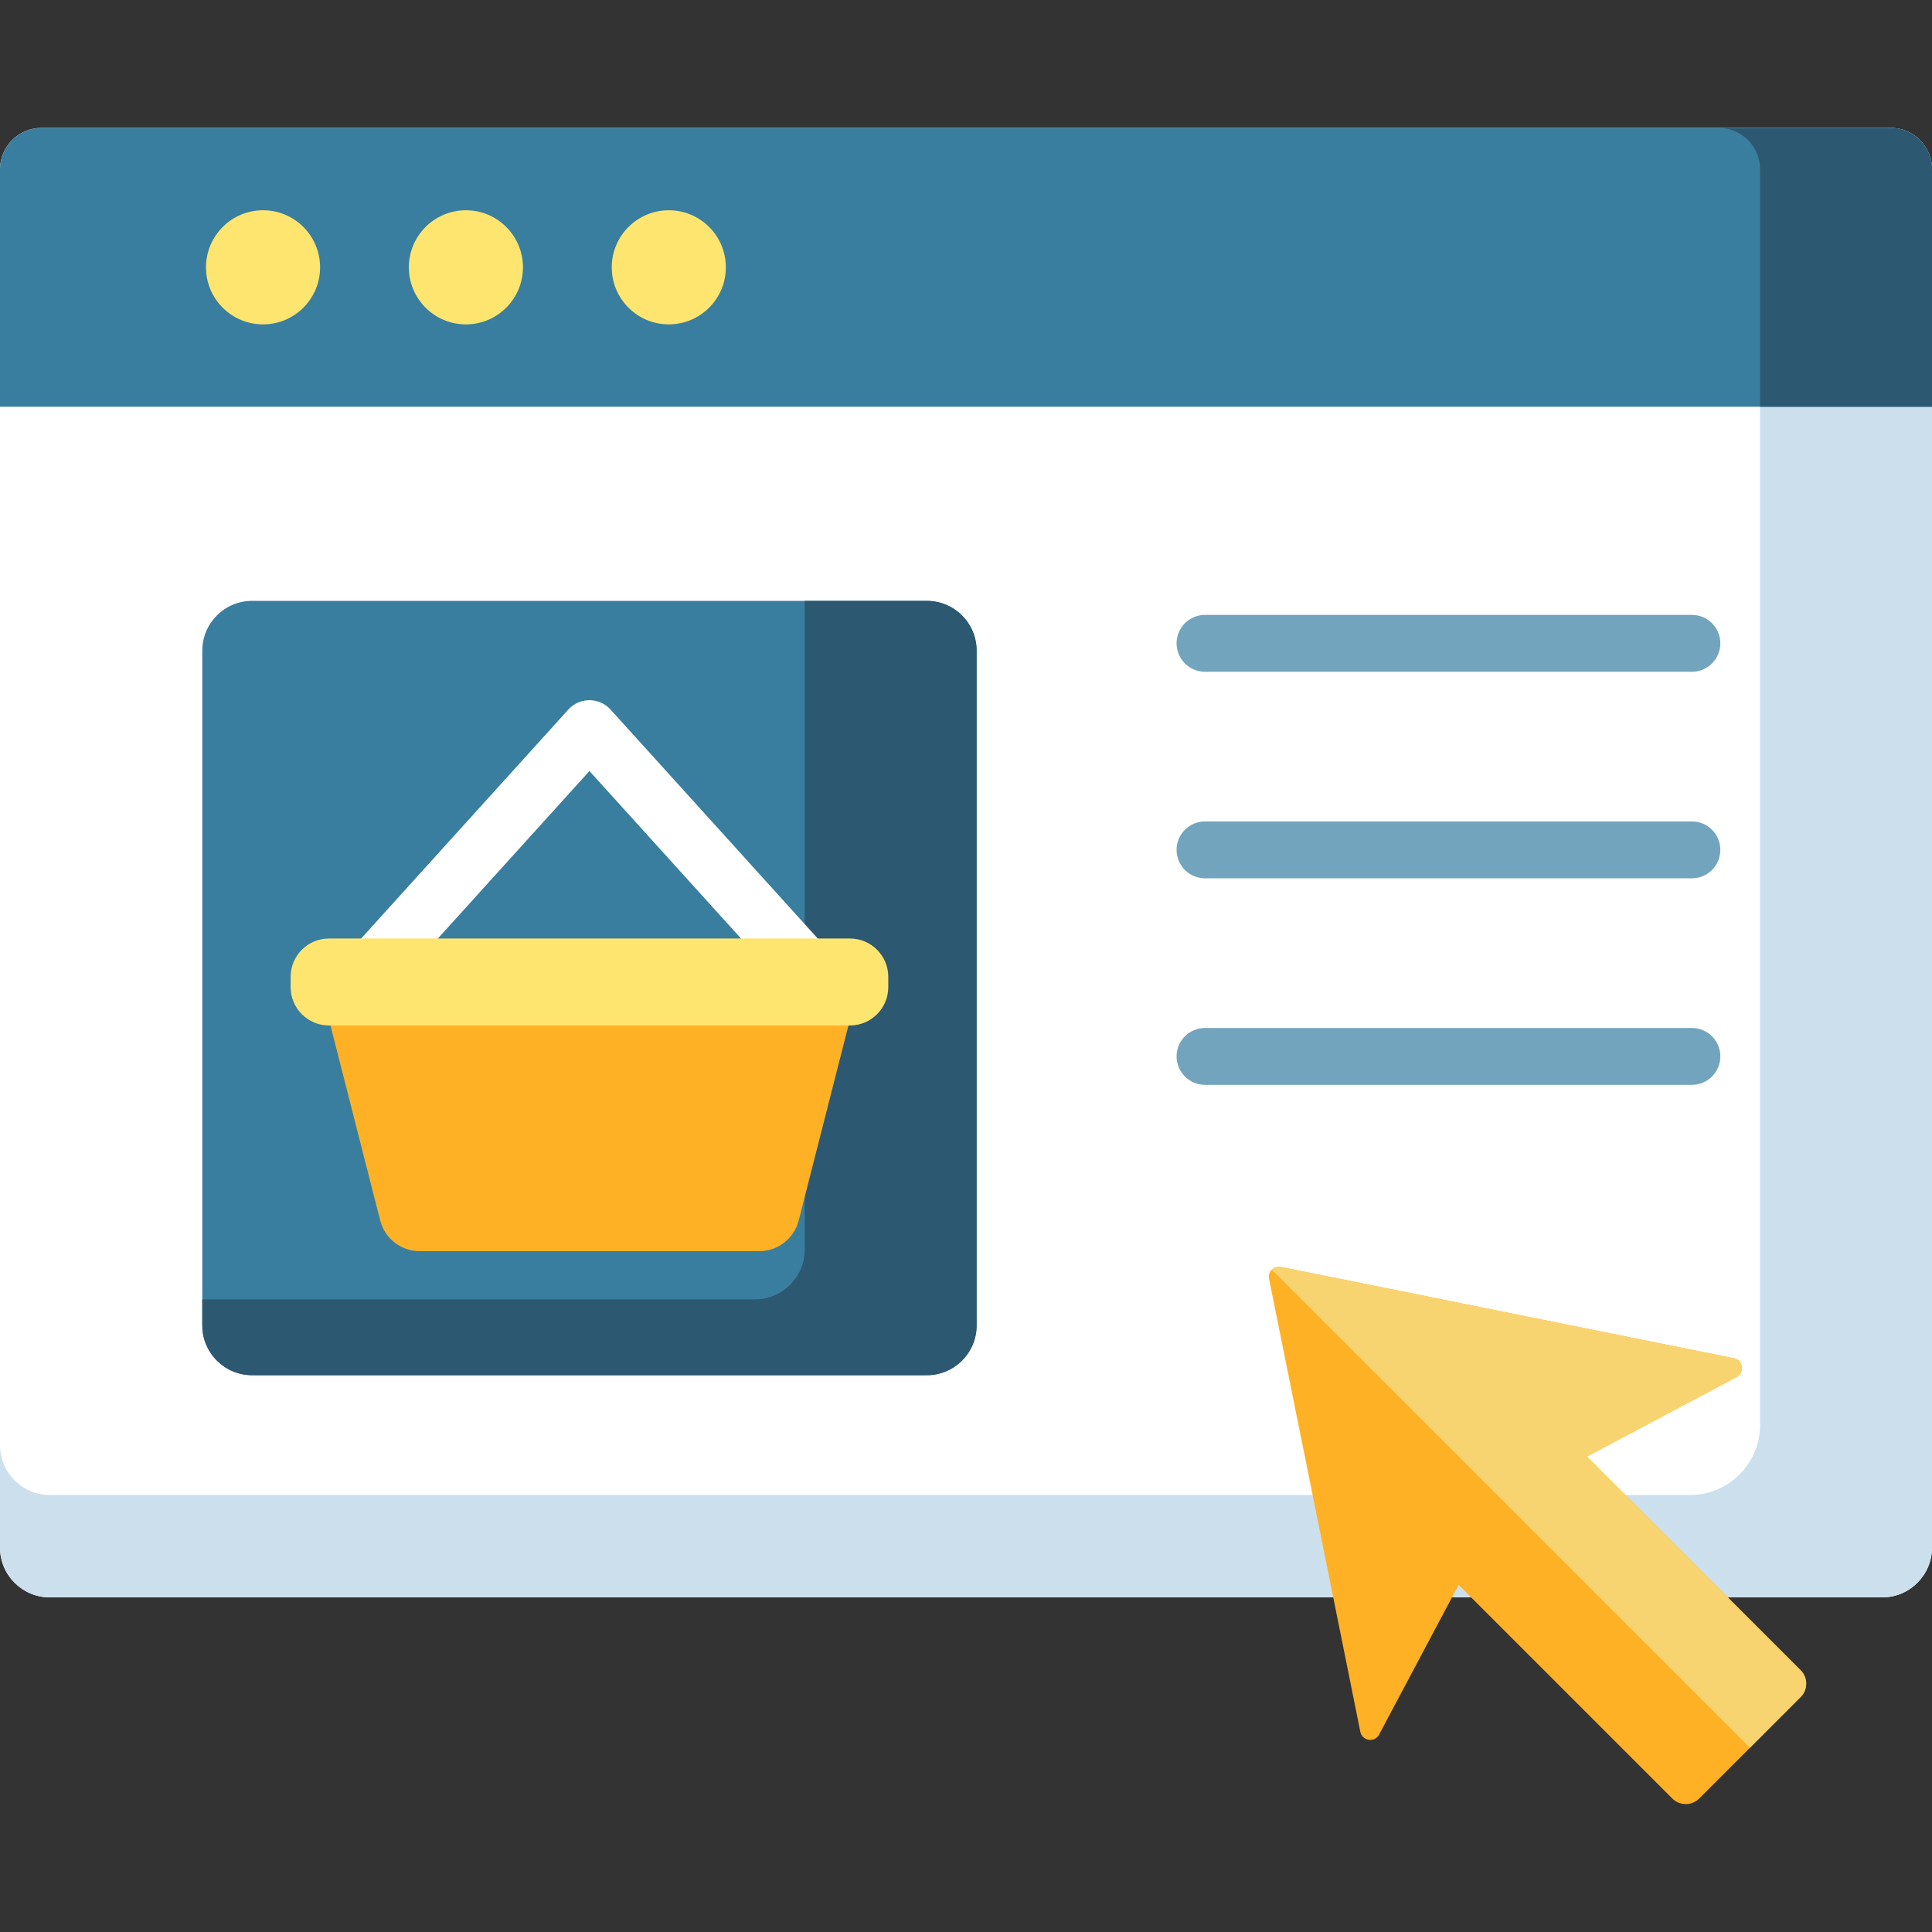 <svg width="150" height="150" viewBox="0 0 150 150" fill="none" xmlns="http://www.w3.org/2000/svg">
<rect x="0" y="0" width="150" height="150" fill="#333333" stroke="none"/>
<path d="M146.129 124.021H3.871C1.733 124.021 0 122.288 0 120.151V13.147C0 11.371 1.44 9.931 3.215 9.931H146.784C148.56 9.931 150 11.371 150 13.147V120.151C150 122.288 148.267 124.021 146.129 124.021Z" fill="white"/>
<path d="M146.784 9.931H133.438C135.214 9.931 136.654 11.371 136.654 13.147V110.622C136.654 113.632 134.213 116.073 131.203 116.073H3.871C1.733 116.073 0 114.34 0 112.202V120.151C0 122.288 1.733 124.021 3.871 124.021H146.129C148.267 124.021 150 122.288 150 120.151V13.147C150 11.371 148.56 9.931 146.784 9.931Z" fill="#CCDFED"/>
<path d="M150 31.579H0V13.147C0 11.371 1.44 9.931 3.215 9.931H146.784C148.56 9.931 150 11.371 150 13.147V31.579Z" fill="#397E9E"/>
<path d="M149.935 12.499C149.892 12.289 149.829 12.087 149.747 11.895C149.707 11.799 149.662 11.705 149.612 11.614C149.513 11.432 149.397 11.26 149.266 11.101C149.102 10.903 148.912 10.727 148.706 10.573C148.17 10.172 147.506 9.932 146.785 9.932H133.438C135.214 9.932 136.654 11.371 136.654 13.147V31.579H150V13.147C150 12.925 149.977 12.708 149.935 12.499Z" fill="#2D5872"/>
<path d="M134.619 105.454L99.447 98.363C98.899 98.252 98.415 98.736 98.526 99.285L105.616 134.456C105.762 135.177 106.73 135.318 107.075 134.669L113.248 123.046L129.839 139.637C130.414 140.213 131.348 140.213 131.924 139.637L139.8 131.76C140.376 131.185 140.376 130.251 139.8 129.676L123.209 113.085L134.832 106.912C135.48 106.567 135.339 105.599 134.619 105.454Z" fill="#FFB125"/>
<path d="M71.957 106.771H19.573C17.436 106.771 15.705 105.04 15.705 102.903V50.519C15.705 48.382 17.436 46.651 19.573 46.651H71.957C74.093 46.651 75.825 48.382 75.825 50.519V102.903C75.826 105.039 74.094 106.771 71.957 106.771Z" fill="#397E9E"/>
<path d="M71.957 46.651H62.479V97.015C62.479 99.152 60.748 100.883 58.611 100.883H15.705V102.903C15.705 105.04 17.436 106.771 19.573 106.771H71.957C74.093 106.771 75.825 105.04 75.825 102.903V50.519C75.826 48.382 74.094 46.651 71.957 46.651Z" fill="#2D5872"/>
<path d="M131.359 52.156H93.557C92.338 52.156 91.349 51.168 91.349 49.948C91.349 48.729 92.338 47.74 93.557 47.74H131.359C132.579 47.74 133.567 48.728 133.567 49.948C133.567 51.167 132.579 52.156 131.359 52.156Z" fill="#237398" fill-opacity="0.64"/>
<path d="M131.359 68.191H93.557C92.338 68.191 91.349 67.203 91.349 65.983C91.349 64.764 92.338 63.775 93.557 63.775H131.359C132.579 63.775 133.567 64.764 133.567 65.983C133.567 67.203 132.579 68.191 131.359 68.191Z" fill="#237398" fill-opacity="0.64"/>
<path d="M131.359 84.227H93.557C92.338 84.227 91.349 83.238 91.349 82.018C91.349 80.799 92.338 79.81 93.557 79.81H131.359C132.579 79.81 133.567 80.799 133.567 82.018C133.567 83.238 132.579 84.227 131.359 84.227Z" fill="#237398" fill-opacity="0.64"/>
<path d="M63.842 73.255L47.408 55.096C47.407 55.095 47.405 55.093 47.404 55.092L47.402 55.089C47.376 55.061 47.348 55.035 47.321 55.008C47.296 54.983 47.273 54.958 47.246 54.934C47.246 54.934 47.246 54.933 47.245 54.933C47.077 54.781 46.891 54.659 46.694 54.568C46.669 54.556 46.642 54.547 46.617 54.536C46.577 54.52 46.537 54.502 46.496 54.487C46.449 54.471 46.402 54.459 46.355 54.446C46.334 54.44 46.313 54.432 46.292 54.427C46.244 54.415 46.195 54.407 46.146 54.398C46.125 54.395 46.104 54.389 46.083 54.386C46.038 54.38 45.992 54.377 45.946 54.373C45.921 54.371 45.896 54.367 45.871 54.366C45.831 54.364 45.791 54.365 45.751 54.365C45.72 54.366 45.69 54.364 45.658 54.366C45.624 54.367 45.59 54.372 45.556 54.376C45.52 54.379 45.483 54.381 45.447 54.386C45.416 54.391 45.386 54.398 45.355 54.404C45.316 54.411 45.277 54.417 45.238 54.427C45.205 54.435 45.172 54.446 45.139 54.456C45.104 54.466 45.068 54.475 45.033 54.487C44.978 54.506 44.925 54.529 44.871 54.552C44.859 54.558 44.847 54.562 44.835 54.567C44.637 54.659 44.451 54.781 44.283 54.933C44.283 54.934 44.283 54.934 44.282 54.934C44.262 54.952 44.245 54.972 44.225 54.991C44.192 55.023 44.158 55.055 44.127 55.089L44.125 55.092C44.123 55.093 44.122 55.095 44.121 55.096L27.687 73.255C26.868 74.16 26.938 75.556 27.842 76.374C28.265 76.757 28.795 76.945 29.323 76.945C29.925 76.945 30.525 76.7 30.961 76.219L45.764 59.862L60.567 76.219C61.003 76.701 61.603 76.945 62.205 76.945C62.733 76.945 63.263 76.757 63.686 76.374C64.591 75.556 64.66 74.16 63.842 73.255Z" fill="white"/>
<path d="M24.413 74.737L29.519 94.759C29.877 96.16 31.138 97.14 32.584 97.14H58.947C60.393 97.14 61.654 96.16 62.011 94.759L67.118 74.737H24.413Z" fill="#FFB125"/>
<path d="M65.986 79.618H25.544C23.899 79.618 22.565 78.285 22.565 76.64V75.843C22.565 74.198 23.899 72.865 25.544 72.865H65.987C67.631 72.865 68.965 74.198 68.965 75.843V76.64C68.965 78.285 67.631 79.618 65.986 79.618Z" fill="#FEE570"/>
<path d="M20.423 25.185C22.869 25.185 24.852 23.201 24.852 20.755C24.852 18.309 22.869 16.325 20.423 16.325C17.976 16.325 15.993 18.309 15.993 20.755C15.993 23.201 17.976 25.185 20.423 25.185Z" fill="#FEE570"/>
<path d="M36.173 25.185C38.619 25.185 40.602 23.201 40.602 20.755C40.602 18.309 38.619 16.325 36.173 16.325C33.726 16.325 31.743 18.309 31.743 20.755C31.743 23.201 33.726 25.185 36.173 25.185Z" fill="#FEE570"/>
<path d="M51.926 25.185C54.372 25.185 56.355 23.201 56.355 20.755C56.355 18.309 54.372 16.325 51.926 16.325C49.479 16.325 47.496 18.309 47.496 20.755C47.496 23.201 49.479 25.185 51.926 25.185Z" fill="#FEE570"/>
<path d="M139.799 131.761C140.375 131.185 140.375 130.252 139.799 129.676L123.208 113.085L134.831 106.912C135.48 106.567 135.339 105.599 134.619 105.454L99.447 98.363C99.173 98.308 98.915 98.401 98.739 98.577L135.861 135.699L139.799 131.761Z" fill="#F8D470"/>
</svg>
